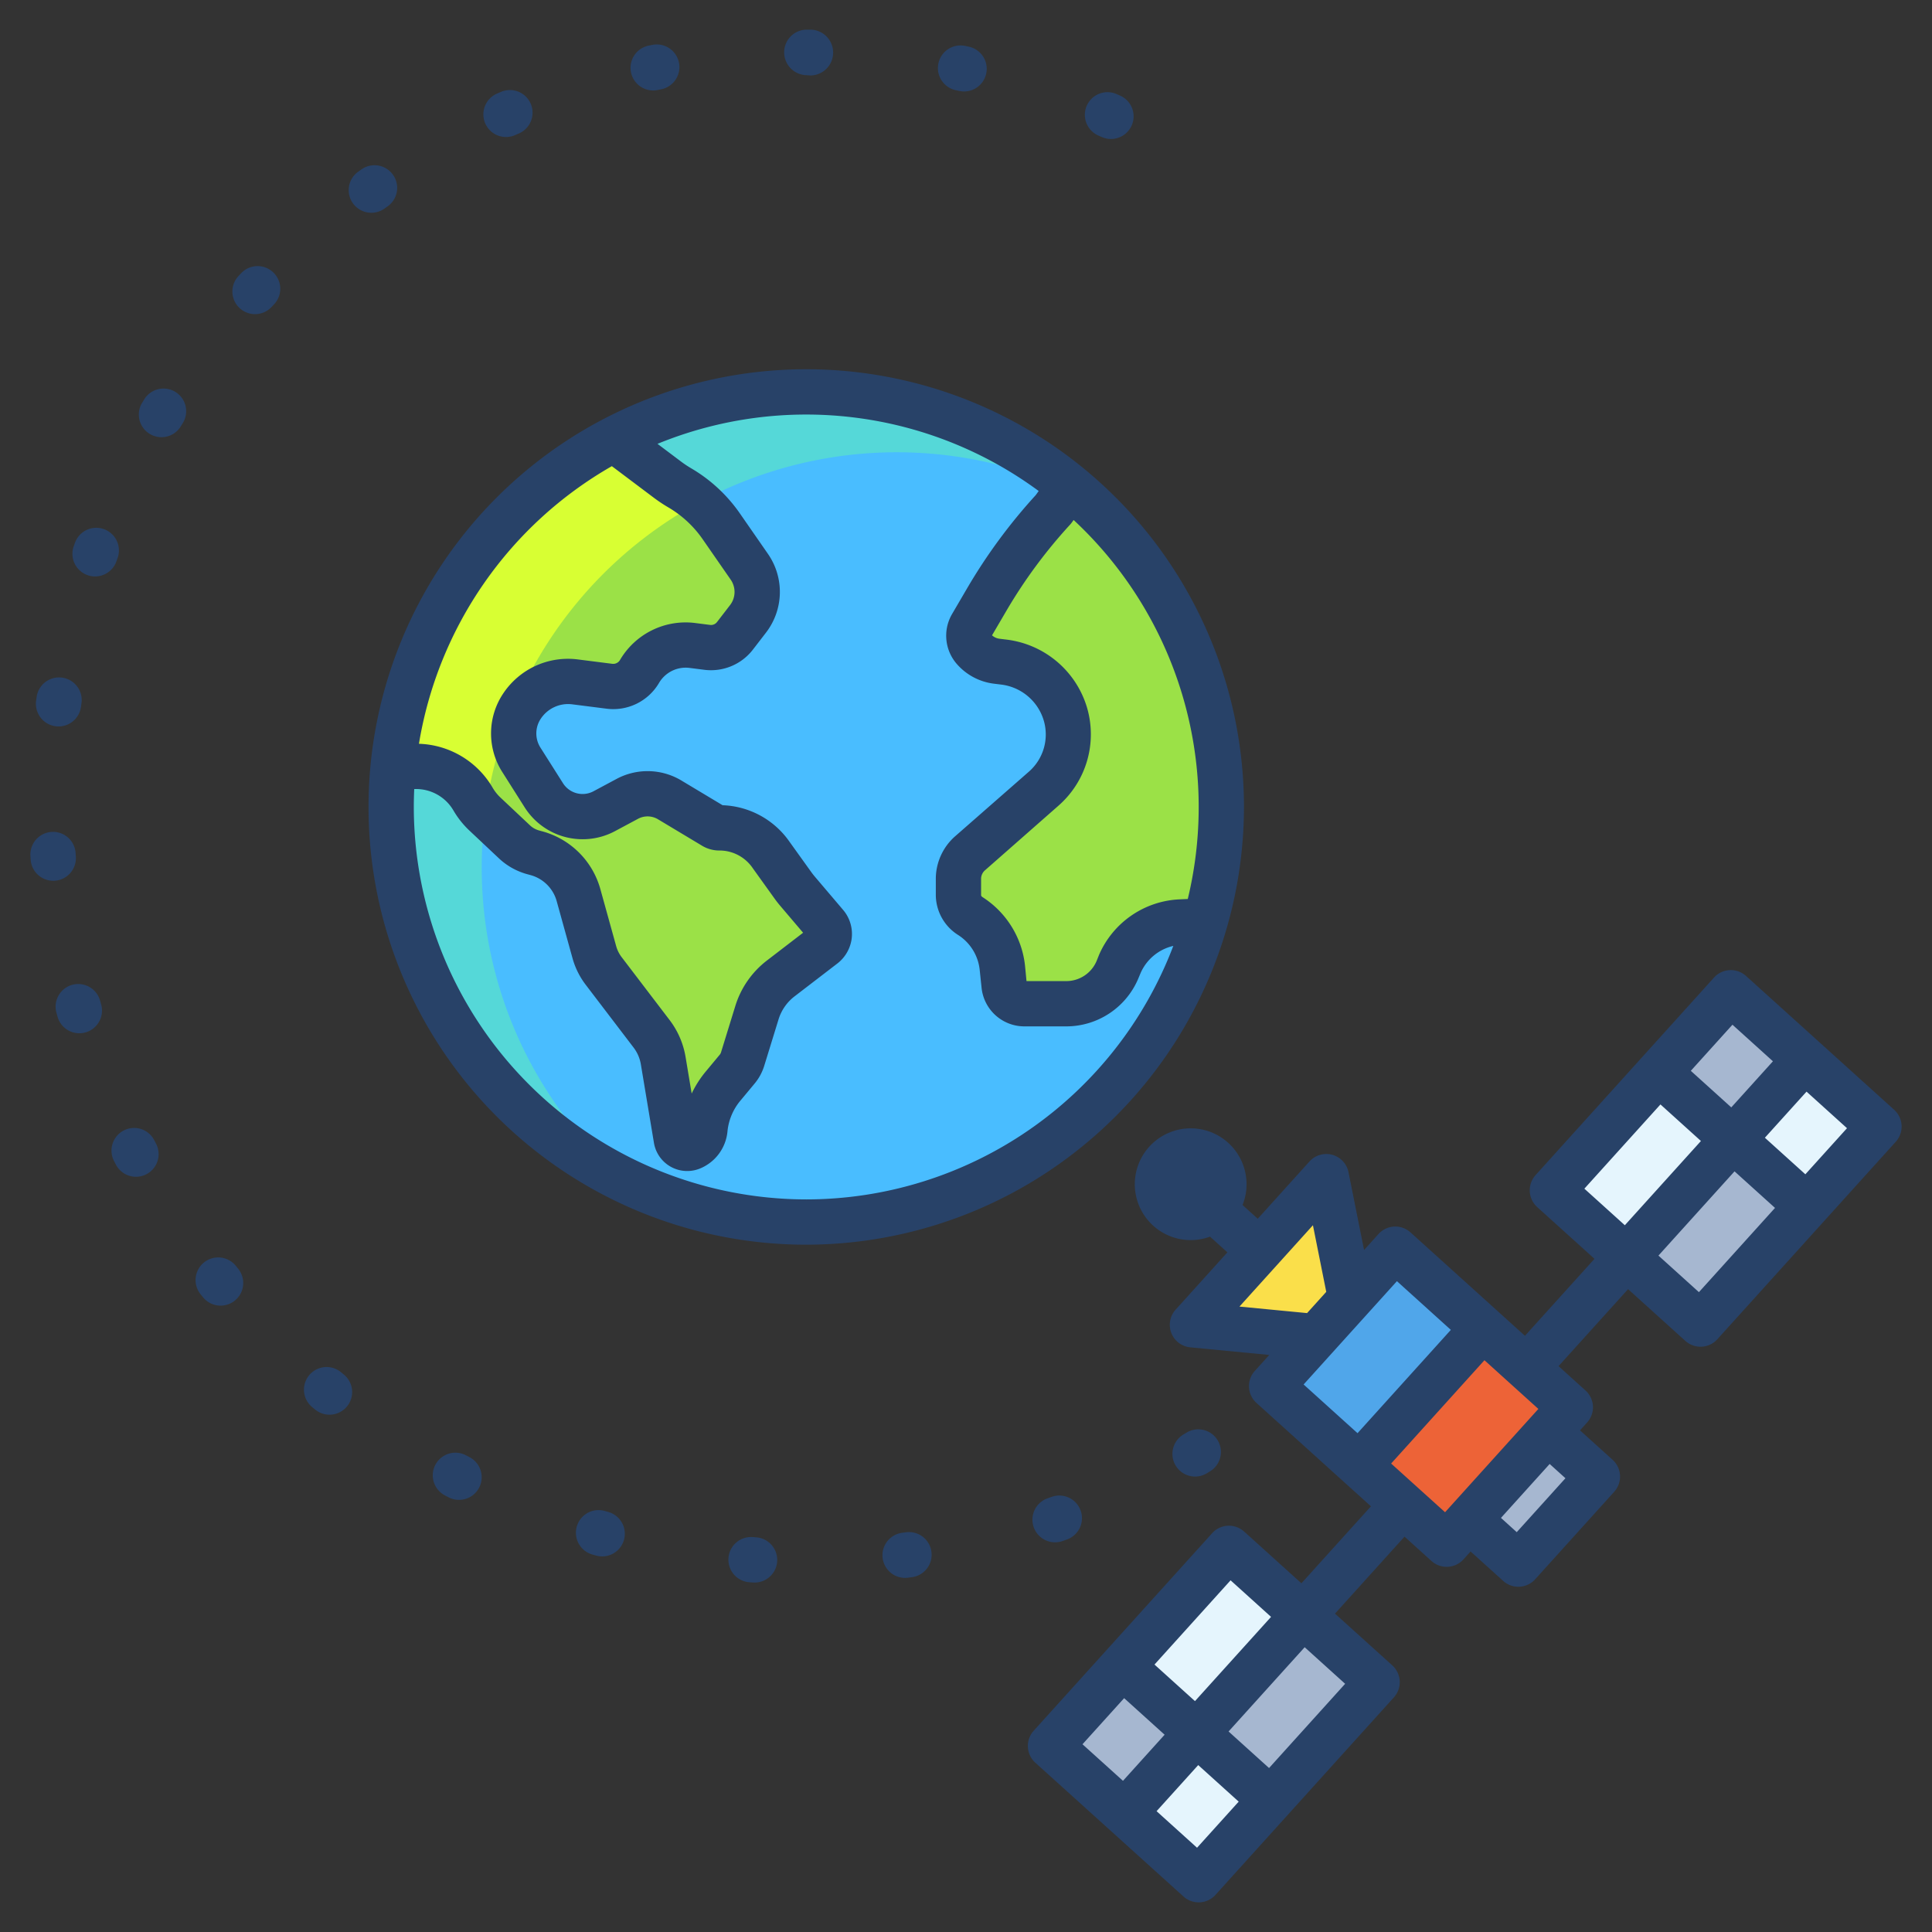 <svg id="Layer_1" height="512" viewBox="0 0 512 512" width="512" xmlns="http://www.w3.org/2000/svg" data-name="Layer 1"><rect x="0" y="0" width="512" height="512" fill="#333333" stroke="none"/><path d="m464.362 287.02h28.466v26.455h-28.466z" fill="#e5f5fd" transform="matrix(.67 -.742 .742 .67 -64.994 454.235)"/><path d="m478.87 319.68-28.21 31.22-19.63-17.73.29-.33 27.92-30.9z" fill="#a6b7d0"/><path d="m444.734 269.289h28.462v26.452h-28.462z" fill="#a6b7d0" transform="matrix(.67 -.742 .742 .67 -58.343 433.696)"/><path d="m459.24 301.94-27.92 30.9-.29.33-19.63-17.73 28.21-31.23z" fill="#e5f5fd"/><path d="m423.33 391.32-20.95 23.19-13.09-11.82 20.96-23.2z" fill="#a6b7d0"/><path d="m392.96 352-32.77 36.28 23.19 20.95 32.78-36.28z" fill="#ed6337"/><path d="m340.532 344.037h48.892v31.256h-48.892z" fill="#50a6ea" transform="matrix(.67 -.742 .742 .67 -146.575 389.357)"/><path d="m319.988 439.314h42.085v26.452h-42.085z" fill="#a6b7d0" transform="matrix(.67 -.742 .742 .67 -223.387 402.265)"/><path d="m351.48 311.82 6.47 32.31-9.13 10.11-32.8-3.15z" fill="#fadf4a"/><path d="m300.36 421.58h42.081v26.455h-42.081z" fill="#e5f5fd" transform="matrix(.67 -.742 .742 .67 -216.7 381.852)"/><path d="m303.154 465.489h28.462v26.452h-28.462z" fill="#e5f5fd" transform="matrix(.67 -.742 .742 .67 -250.601 393.314)"/><path d="m323.66 213.86a110.162 110.162 0 0 1 -4.13 29.97l-3.16.32c-.26.03-.51.05-.77.06l-2.66.12a18.5 18.5 0 0 0 -16.19 11.1l-.68 1.55a14.567 14.567 0 0 1 -13.35 8.72h-11.35a5.255 5.255 0 0 1 -5.24-4.74l-.45-4.54a18.43 18.43 0 0 0 -8.38-13.7 6.478 6.478 0 0 1 -2.98-5.46v-4.55a8.909 8.909 0 0 1 3.01-6.66l19.38-17.12a19.1 19.1 0 0 0 5.62-19.8 19.477 19.477 0 0 0 -16.24-13.67l-1.96-.24a9.514 9.514 0 0 1 -6.03-3.19 5.421 5.421 0 0 1 -.66-6.21l4.06-6.93a139.376 139.376 0 0 1 17.65-23.89l4.38-6.1a109.777 109.777 0 0 1 40.13 84.96z" fill="#9be147"/><path d="m316.37 244.15 3.16-.32a110.018 110.018 0 0 1 -215.87-29.97q0-5.19.48-10.26l1.32.12 1.5-.3a17.419 17.419 0 0 1 18.4 8.35 17.593 17.593 0 0 0 3.16 3.97l7.82 7.36a11.708 11.708 0 0 0 4.95 2.78l.91.25a15.9 15.9 0 0 1 11.1 11.05l4.19 15.13a14.876 14.876 0 0 0 2.5 5.02l12.7 16.65a16.038 16.038 0 0 1 3.07 7.09l3.45 20.72a3.072 3.072 0 0 0 1.07 1.9 2.963 2.963 0 0 0 2.98.42 5.864 5.864 0 0 0 3.57-4.87 21.047 21.047 0 0 1 4.85-11.49l3.69-4.42a7.824 7.824 0 0 0 1.44-2.66l3.78-12.27a18.209 18.209 0 0 1 6.34-9.12l11.25-8.64a4.037 4.037 0 0 0 1.55-2.51 3.835 3.835 0 0 0 -.86-3.11l-7.49-8.81c-.45-.53-.88-1.07-1.28-1.64l-5.72-7.98a16.618 16.618 0 0 0 -13.67-7.2 2.851 2.851 0 0 1 -1.56-.41l-11.7-7.02a11.393 11.393 0 0 0 -11.18-.27l-6.17 3.3a12.12 12.12 0 0 1 -15.96-4.19l-5.99-9.46a13.036 13.036 0 0 1 .22-14.27 14.676 14.676 0 0 1 14.06-6.36l8.99 1.14a8.08 8.08 0 0 0 8.02-3.84 14.2 14.2 0 0 1 14.07-6.95l3.93.5a8 8 0 0 0 7.32-3.04l3.46-4.49a11.692 11.692 0 0 0 .35-13.84l-7.47-10.77a34.456 34.456 0 0 0 -10.93-10.12 32.965 32.965 0 0 1 -3.29-2.19l-6.29-4.72-7.96-6a110.073 110.073 0 0 1 120.9 12.51l-4.38 6.1a139.376 139.376 0 0 0 -17.65 23.89l-4.06 6.93a5.421 5.421 0 0 0 .66 6.21 9.514 9.514 0 0 0 6.03 3.19l1.96.24a19.477 19.477 0 0 1 16.24 13.67 19.1 19.1 0 0 1 -5.62 19.8l-19.38 17.12a8.909 8.909 0 0 0 -3.01 6.66v4.55a6.478 6.478 0 0 0 2.98 5.46 18.43 18.43 0 0 1 8.38 13.7l.45 4.54a5.255 5.255 0 0 0 5.24 4.74h11.35a14.567 14.567 0 0 0 13.35-8.72l.68-1.55a18.5 18.5 0 0 1 16.19-11.1l2.66-.12c.26-.01.51-.03.77-.06z" fill="#49bdff"/><path d="m283.522 447.755h28.466v26.455h-28.466z" fill="#a6b7d0" transform="matrix(.67 -.742 .742 .67 -243.899 372.81)"/><path d="m218.87 245.02a3.835 3.835 0 0 1 .86 3.11 4.037 4.037 0 0 1 -1.55 2.51l-11.25 8.64a18.209 18.209 0 0 0 -6.34 9.12l-3.78 12.27a7.824 7.824 0 0 1 -1.44 2.66l-3.69 4.42a21.047 21.047 0 0 0 -4.85 11.49 5.864 5.864 0 0 1 -3.57 4.87 2.963 2.963 0 0 1 -2.98-.42 3.072 3.072 0 0 1 -1.07-1.9l-3.45-20.72a16.038 16.038 0 0 0 -3.07-7.09l-12.7-16.65a14.876 14.876 0 0 1 -2.5-5.02l-4.19-15.13a15.9 15.9 0 0 0 -11.1-11.05l-.91-.25a11.708 11.708 0 0 1 -4.95-2.78l-7.82-7.36a17.593 17.593 0 0 1 -3.16-3.97 17.419 17.419 0 0 0 -18.4-8.35l-1.5.3-1.32-.12a110.01 110.01 0 0 1 58.49-87.21l7.96 6 6.29 4.72a32.965 32.965 0 0 0 3.29 2.19 34.456 34.456 0 0 1 10.93 10.12l7.47 10.77a11.692 11.692 0 0 1 -.35 13.84l-3.46 4.49a8 8 0 0 1 -7.32 3.04l-3.93-.5a14.2 14.2 0 0 0 -14.07 6.95 8.08 8.08 0 0 1 -8.02 3.84l-8.99-1.14a14.676 14.676 0 0 0 -14.06 6.36 13.036 13.036 0 0 0 -.22 14.27l5.99 9.46a12.12 12.12 0 0 0 15.96 4.19l6.17-3.3a11.393 11.393 0 0 1 11.18.27l11.7 7.02a2.851 2.851 0 0 0 1.56.41 16.618 16.618 0 0 1 13.67 7.2l5.72 7.98c.4.57.83 1.11 1.28 1.64z" fill="#9be147"/><path d="m213.66 103.86a109.527 109.527 0 0 0 -51.03 12.53l7.96 6 6.29 4.72a32.965 32.965 0 0 0 3.29 2.19 34.636 34.636 0 0 1 5.269 3.8l1.191-.715a110.155 110.155 0 0 1 96.376-2.761l.524-.729a109.474 109.474 0 0 0 -69.87-25.035z" fill="#55d8d8"/><path d="m127.66 229.86q0-5.19.48-10.26l.38-3.86a17.593 17.593 0 0 1 -3.16-3.97 17.419 17.419 0 0 0 -18.4-8.35l-1.5.3-1.32-.12q-.48 5.07-.48 10.26a110 110 0 0 0 61.576 98.787 109.735 109.735 0 0 1 -37.576-82.787z" fill="#55d8d8"/><path d="m128.563 215.781a110.026 110.026 0 0 1 56.829-82.717 34.52 34.52 0 0 0 -5.222-3.764 32.965 32.965 0 0 1 -3.29-2.19l-6.29-4.72-7.96-6a110.01 110.01 0 0 0 -58.49 87.21l1.32.12 1.5-.3a17.419 17.419 0 0 1 18.4 8.35 17.593 17.593 0 0 0 3.16 3.97z" fill="#d8ff33"/><g fill="#284268"><path d="m501.971 294.1-39.264-35.467a6 6 0 0 0 -8.474.431l-47.289 52.352a6 6 0 0 0 .431 8.474l15.18 13.711-18.425 20.399-30.34-27.406a6 6 0 0 0 -8.474.43l-3.826 4.236-4.124-20.614a6 6 0 0 0 -10.336-2.846l-13.711 15.18-4.031-3.641a14.809 14.809 0 1 0 -13.761 9.3q.384 0 .77-.019a14.884 14.884 0 0 0 4.376-.894l4.6 4.157-13.711 15.179a6 6 0 0 0 3.878 10l20.926 2.013-3.826 4.235a6 6 0 0 0 .431 8.475l30.339 27.405-18.424 20.4-15.18-13.711a6 6 0 0 0 -8.474.43l-47.289 52.352a6 6 0 0 0 .431 8.474l39.266 35.465a6 6 0 0 0 8.473-.43l47.287-52.356a6 6 0 0 0 -.43-8.475l-15.18-13.711 18.425-20.4 7.145 6.455a6 6 0 0 0 8.474-.431l1.89-2.092 8.635 7.8a6 6 0 0 0 4.022 1.547c.1 0 .2 0 .305-.008a6 6 0 0 0 4.147-1.97l20.951-23.195a6 6 0 0 0 -.431-8.474l-8.634-7.8 1.888-2.091a6 6 0 0 0 -.43-8.475l-7.145-6.454 18.425-20.4 15.18 13.711a6 6 0 0 0 8.473-.43l47.29-52.346a6 6 0 0 0 -.43-8.474zm-175.854 124.7 10.727 9.69-20.165 22.325-10.728-9.69zm-39.245 43.447 11.036-12.217 10.727 9.689-11.035 12.217zm30.358 27.423-10.726-9.69 11.036-12.217 10.727 9.689zm39.246-43.446-20.165 22.324-10.728-9.69 20.166-22.324zm-28.011-99.967 19.474-21.557 3.532 17.655-5.083 5.628zm31.294 33.551-14.29-12.908 24.73-27.377 14.289 12.908zm23.194 20.951-14.289-12.909 24.73-27.378 14.289 12.908zm31.906-9.012-12.907 14.29-4.182-3.779 12.907-14.289zm44.257-120.185 10.727 9.69-11.036 12.217-10.727-9.689zm-28.516 53.138-10.727-9.689 20.165-22.324 10.728 9.689zm19.631 17.734-10.727-9.69 20.166-22.324 10.727 9.689zm28.207-31.234-10.726-9.69 11.036-12.218 10.727 9.69z"/><path d="m134.1 36.311a5.974 5.974 0 0 0 2.386-.5l.885-.382a6 6 0 1 0 -4.721-11.029l-.943.407a6 6 0 0 0 2.393 11.504z"/><path d="m200.363 407.408-.968-.067a6 6 0 0 0 -.864 11.968l1.026.072c.136.009.273.014.409.014a6 6 0 0 0 .4-11.987z"/><path d="m316.71 391.306a5.968 5.968 0 0 0 3.093-.863l.872-.528a6 6 0 1 0 -6.237-10.252l-.833.5a6 6 0 0 0 3.1 11.138z"/><path d="m173.1 23.972a5.985 5.985 0 0 0 1.219-.125l.941-.191a6 6 0 0 0 -2.347-11.768l-1.021.207a6 6 0 0 0 1.208 11.877z"/><path d="m14.708 192.462a6.076 6.076 0 0 0 .815.055 6 6 0 0 0 5.938-5.192l.133-.954a6 6 0 0 0 -11.881-1.689l-.143 1.027a6 6 0 0 0 5.138 6.753z"/><path d="m161.253 400.7-.934-.264a6 6 0 1 0 -3.289 11.54l.991.28a6 6 0 0 0 3.232-11.556z"/><path d="m46.486 103.864a6 6 0 0 0 -8.256 1.96l-.538.878a6 6 0 1 0 10.246 6.246l.509-.829a6 6 0 0 0 -1.961-8.255z"/><path d="m31.18 147.848a6 6 0 0 0 -11.291-4.062l-.346.964a6 6 0 1 0 11.305 4.025z"/><path d="m40.888 302.182a6 6 0 1 0 -10.68 5.473l.474.917a6 6 0 1 0 10.646-5.536z"/><path d="m62.507 335.474a6 6 0 0 0 -9.354 7.517l.649.8a6 6 0 0 0 9.312-7.569z"/><path d="m91.174 364.306-.746-.611a6 6 0 1 0 -7.637 9.255l.8.658a6 6 0 0 0 7.582-9.3z"/><path d="m124.344 386.119-.867-.454a6 6 0 0 0 -5.577 10.626l.911.475a6 6 0 1 0 5.533-10.647z"/><path d="m63.912 72.4-.707.751a6 6 0 1 0 8.762 8.2l.664-.7a6 6 0 0 0 -8.719-8.251z"/><path d="m20.1 227.006-.063-.963a6 6 0 0 0 -11.977.738l.067 1.033a6 6 0 0 0 5.98 5.6c.136 0 .273 0 .411-.014a6 6 0 0 0 5.582-6.394z"/><path d="m213.811 19.927.964.073h.037a6.071 6.071 0 0 0 .034-12.14h-1.035a6 6 0 0 0 -6 6 6.06 6.06 0 0 0 6 6.067z"/><path d="m240.043 406.079-.963.128a6 6 0 1 0 1.563 11.9l1.019-.136a6 6 0 1 0 -1.619-11.89z"/><path d="m26.526 265.194a6 6 0 1 0 -11.576 3.162l.278 1a6 6 0 1 0 11.554-3.236z"/><path d="m291.1 35.928.891.391a6 6 0 0 0 4.856-10.974l-.948-.416a6 6 0 0 0 -4.8 11z"/><path d="m253.287 23.905.953.2a6 6 0 1 0 2.5-11.737l-1-.211a6 6 0 0 0 -2.445 11.748z"/><path d="m278.611 396.72-.92.324a6 6 0 1 0 3.957 11.328l.967-.341a6 6 0 1 0 -4-11.311z"/><path d="m101.9 55.265.784-.549a6 6 0 1 0 -6.858-9.848l-.851.6a6 6 0 1 0 6.925 9.8z"/><path d="m329.662 213.857a116 116 0 1 0 -116 116 116.132 116.132 0 0 0 116-116zm-45.638-75.364.5-.688a103.9 103.9 0 0 1 30.249 100.436l-2.1.095a24.443 24.443 0 0 0 -21.4 14.682l-.682 1.7a8.725 8.725 0 0 1 -7.873 5.282h-10.683l-.387-4.024a24.7 24.7 0 0 0 -11.255-18.221c-.152-.1-.393-.318-.393-.5v-4.543a3.072 3.072 0 0 1 1.141-2.17l19.459-17.113a25.133 25.133 0 0 0 7.431-26.042 25.445 25.445 0 0 0 -21.231-17.878l-1.945-.24a3.56 3.56 0 0 1 -1.956-.9l3.779-6.456a133.383 133.383 0 0 1 16.886-22.858 6.042 6.042 0 0 0 .46-.562zm-121.879-14.954 11.131 8.371a40.429 40.429 0 0 0 3.866 2.569 28.733 28.733 0 0 1 9.031 8.363l7.462 10.762a5.712 5.712 0 0 1 -.171 6.767l-3.459 4.49a1.991 1.991 0 0 1 -1.805.75l-3.929-.5a20.166 20.166 0 0 0 -20.016 9.882 2.093 2.093 0 0 1 -2.083.91l-8.982-1.14a20.612 20.612 0 0 0 -19.783 8.941 19.018 19.018 0 0 0 -.322 20.847l5.989 9.457a18.188 18.188 0 0 0 23.862 6.276l6.165-3.3a5.359 5.359 0 0 1 5.263.128l11.7 7.021a8.889 8.889 0 0 0 4.8 1.262 10.638 10.638 0 0 1 8.637 4.7l5.724 7.978c.5.7 1.032 1.378 1.582 2.024l6.023 7.087-9.556 7.338a24.156 24.156 0 0 0 -8.419 12.112l-3.784 12.266a1.718 1.718 0 0 1 -.319.59l-3.682 4.428a27.977 27.977 0 0 0 -3.77 5.882l-1.62-9.715a22.125 22.125 0 0 0 -4.217-9.747l-12.7-16.656a8.726 8.726 0 0 1 -1.482-2.984l-4.193-15.125a21.941 21.941 0 0 0 -15.3-15.239l-.914-.25a5.734 5.734 0 0 1 -2.415-1.353l-7.819-7.359a11.718 11.718 0 0 1 -2.091-2.628 23.466 23.466 0 0 0 -19.524-11.634 104.261 104.261 0 0 1 51.12-73.571zm51.517 194.318a104.118 104.118 0 0 1 -104-104c0-1.591.042-3.172.113-4.746a11.466 11.466 0 0 1 10.4 5.686 23.7 23.7 0 0 0 4.228 5.317l7.821 7.36a17.777 17.777 0 0 0 7.481 4.191l.914.25a9.886 9.886 0 0 1 6.9 6.867l4.193 15.124a20.688 20.688 0 0 0 3.5 7.058l12.7 16.655a10.1 10.1 0 0 1 1.922 4.442l3.453 20.715a8.931 8.931 0 0 0 8.839 7.557 8.911 8.911 0 0 0 3.451-.694 11.823 11.823 0 0 0 7.217-9.851 14.957 14.957 0 0 1 3.5-8.2l3.682-4.428a13.623 13.623 0 0 0 2.559-4.727l3.781-12.268a12.231 12.231 0 0 1 4.261-6.129l11.252-8.64a9.965 9.965 0 0 0 3.825-6.323 9.842 9.842 0 0 0 -2.22-7.939l-7.493-8.817c-.338-.4-.663-.812-.969-1.24l-5.726-7.98a22.593 22.593 0 0 0 -17.754-9.706l-10.958-6.574a17.418 17.418 0 0 0 -17.1-.416l-6.165 3.3a6.142 6.142 0 0 1 -8.056-2.12l-5.99-9.457a7.021 7.021 0 0 1 .12-7.7 8.679 8.679 0 0 1 8.333-3.766l8.984 1.141a14.045 14.045 0 0 0 13.968-6.782 8.2 8.2 0 0 1 8.126-4.011l3.928.5a14.02 14.02 0 0 0 12.827-5.327l3.46-4.49a17.672 17.672 0 0 0 .528-20.93l-7.463-10.759a40.8 40.8 0 0 0 -12.834-11.878 28.9 28.9 0 0 1 -2.72-1.808l-6.237-4.691a103.829 103.829 0 0 1 101.02 12.5l-.783 1.09a145.421 145.421 0 0 0 -18.157 24.647l-4.091 6.994a11.384 11.384 0 0 0 1.353 13.129 15.552 15.552 0 0 0 9.813 5.2l1.956.24a13.464 13.464 0 0 1 11.23 9.449 13.081 13.081 0 0 1 -3.852 13.567l-19.532 17.113a15.062 15.062 0 0 0 -5.2 11.163v4.543a12.611 12.611 0 0 0 5.886 10.506 12.523 12.523 0 0 1 5.741 9.257l.493 4.683a11.4 11.4 0 0 0 11.254 10.296h11.344a20.727 20.727 0 0 0 18.849-12.458l.682-1.627a12.552 12.552 0 0 1 8.689-7.24 104.138 104.138 0 0 1 -97.276 67.182z"/></g></svg>